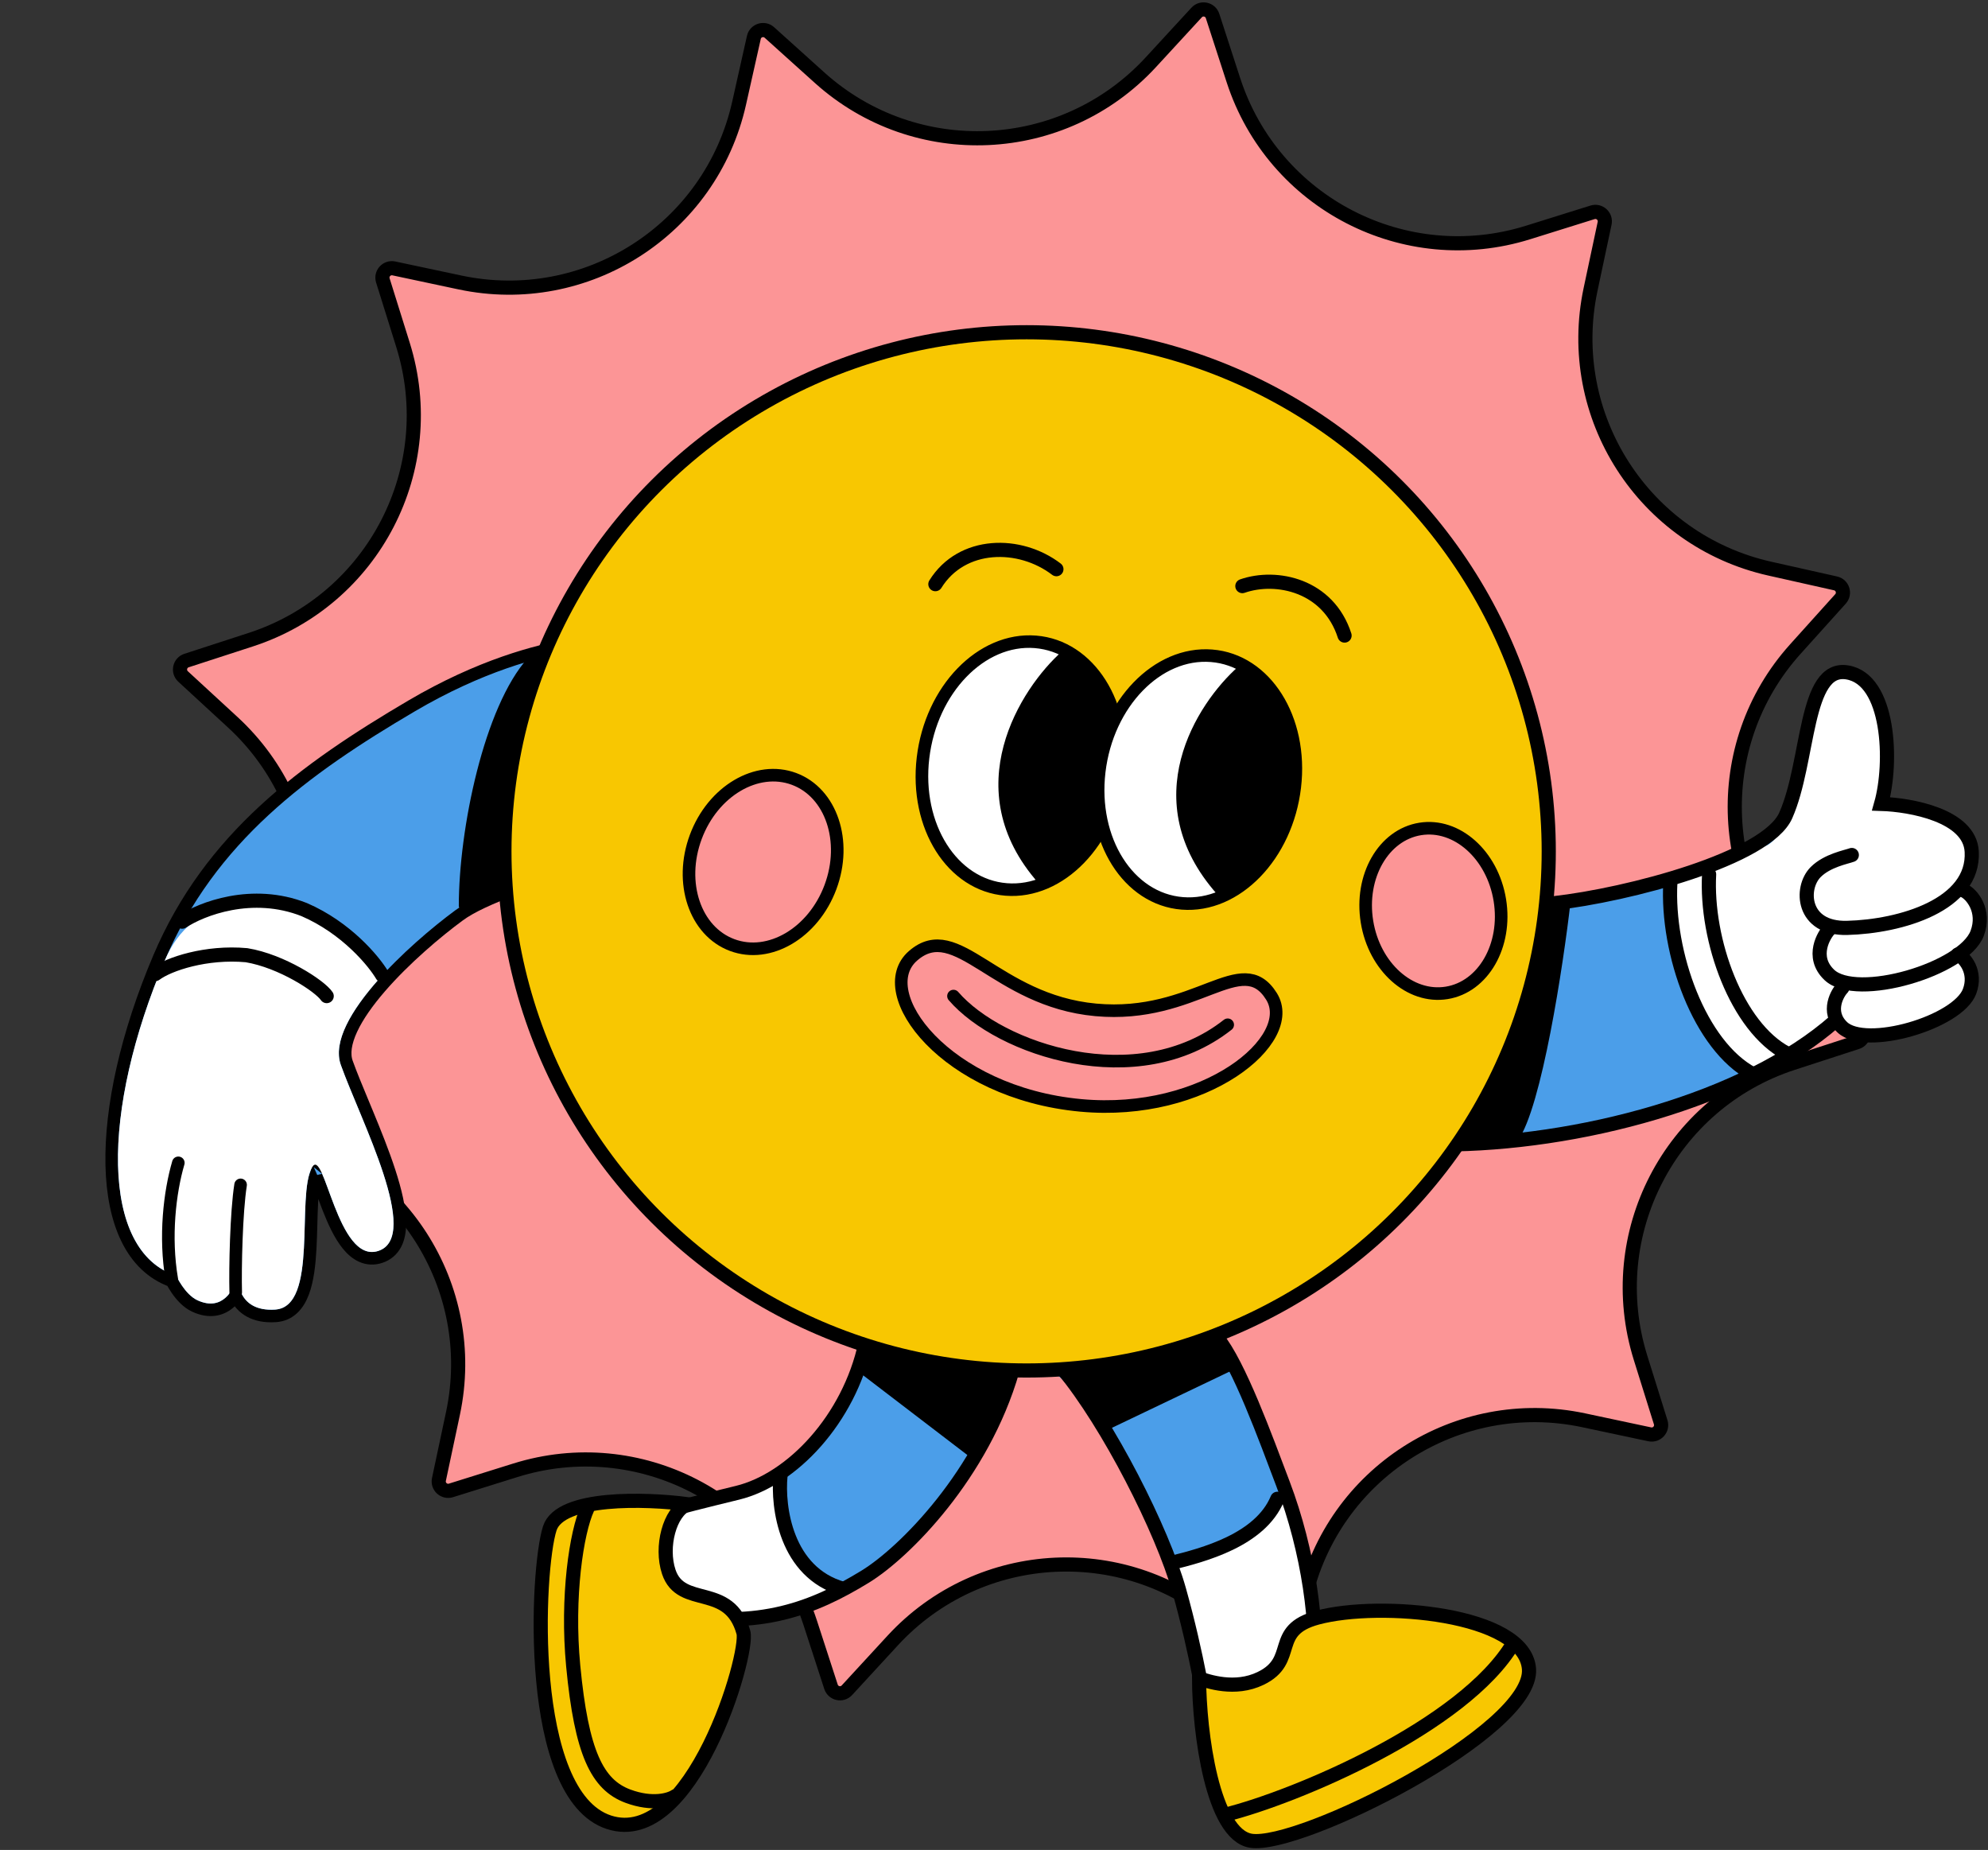 <svg width="632" height="588" viewBox="0 0 632 588" fill="none" xmlns="http://www.w3.org/2000/svg">
<rect x="0" y="0" width="632" height="588" fill="#333333" stroke="none"/>
<path d="M380.422 3.969C381.976 2.281 384.773 2.892 385.482 5.074L392.111 25.478C404.81 64.559 446.592 86.145 485.813 73.887L506.291 67.487C508.481 66.802 510.597 68.729 510.12 70.974L505.66 91.959C497.116 132.153 522.508 171.738 562.604 180.733L583.537 185.429C585.776 185.931 586.645 188.658 585.11 190.364L570.755 206.307C543.259 236.845 545.456 283.822 575.683 311.66L591.464 326.193C593.152 327.748 592.541 330.544 590.359 331.253L569.955 337.883C530.874 350.581 509.288 392.364 521.546 431.585L527.946 452.062C528.631 454.252 526.703 456.369 524.459 455.892L503.474 451.431C463.28 442.888 423.695 468.279 414.7 508.375L410.004 529.309C409.502 531.548 406.775 532.417 405.069 530.882L389.126 516.526C358.588 489.03 311.611 491.228 283.773 521.454L269.24 537.235C267.685 538.923 264.889 538.312 264.18 536.13L257.55 515.726C244.852 476.645 203.069 455.06 163.848 467.318L143.371 473.718C141.181 474.402 139.064 472.475 139.541 470.231L144.002 449.245C152.545 409.051 127.154 369.466 87.058 360.472L66.124 355.775C63.885 355.273 63.016 352.546 64.551 350.841L78.907 334.897C106.403 304.36 104.205 257.382 73.979 229.545L58.197 215.011C56.51 213.457 57.121 210.66 59.303 209.951L79.707 203.321C118.788 190.623 140.373 148.841 128.115 109.619L121.715 89.142C121.031 86.952 122.958 84.836 125.202 85.313L146.187 89.773C186.382 98.317 225.967 72.925 234.961 32.829L239.657 11.896C240.16 9.657 242.887 8.787 244.592 10.323L260.536 24.678C291.073 52.174 338.051 49.977 365.888 19.75L380.422 3.969Z" fill="#FC9596" stroke="black" stroke-width="4.5"/>
<path d="M145.935 290.945L145.943 290.94C149.709 288.145 156.196 285.222 163.632 282.492C182.538 275.552 196.213 257.796 194.893 237.411L193.462 215.326C193.055 209.054 187.759 204.031 181.23 205.116C170.77 206.855 152.612 211.575 130.846 224.379C96.769 244.424 66.8 266.214 50.569 304.455C40.348 328.537 35.103 351.918 35.527 370.388C35.939 388.347 41.789 402.456 54.611 407.121C54.658 407.211 54.709 407.306 54.764 407.408C55.107 408.041 55.609 408.906 56.252 409.837C57.49 411.632 59.436 413.956 61.968 415.113C64.256 416.159 66.369 416.499 68.298 416.216C70.229 415.932 71.805 415.047 73.057 413.926C73.76 413.297 74.371 412.584 74.901 411.84C74.974 411.995 75.051 412.15 75.132 412.304C75.983 413.929 77.327 415.564 79.415 416.717C81.498 417.869 84.178 418.461 87.572 418.245C92.173 417.952 94.82 414.731 96.31 410.792C97.78 406.908 98.336 401.862 98.611 396.817C98.751 394.269 98.82 391.661 98.887 389.14L98.889 389.078C98.955 386.568 99.019 384.149 99.145 381.904C99.272 379.637 99.46 377.6 99.763 375.878C99.933 374.912 100.132 374.088 100.358 373.403C100.406 373.503 100.455 373.609 100.505 373.719C101.16 375.158 101.84 377.016 102.621 379.153C103.177 380.671 103.783 382.33 104.469 384.078C106.048 388.105 107.999 392.455 110.486 395.54C111.739 397.094 113.22 398.444 114.977 399.227C116.79 400.036 118.789 400.189 120.892 399.5C123.119 398.77 124.73 397.345 125.743 395.42C126.723 393.557 127.097 391.321 127.11 388.957C127.134 384.249 125.719 378.405 123.751 372.364C121.768 366.282 119.157 359.805 116.665 353.782C116.207 352.674 115.753 351.582 115.307 350.511C113.318 345.728 111.504 341.366 110.228 337.796C109.219 334.974 109.738 331.378 111.707 327.127C113.659 322.913 116.901 318.356 120.818 313.823C128.646 304.766 138.891 296.124 145.935 290.945ZM101.05 371.863C101.051 371.863 101.047 371.868 101.038 371.878C101.046 371.867 101.05 371.862 101.05 371.863Z" fill="#4B9EE9" stroke="black" stroke-width="4" stroke-linecap="round"/>
<path d="M93.857 289.103L93.86 289.103C116.36 297.603 120.27 307.603 120.27 311.415C111.807 320.943 105.711 331.101 108.345 338.47C114.678 356.185 134.049 393.084 120.27 397.6C107.267 401.861 103.119 364.196 99.221 371.014C94.021 380.106 101.397 415.361 87.445 416.25C75.076 417.038 75.639 405.913 75.639 405.913C74.272 409.791 70.845 416.971 62.799 413.294C58.75 411.443 56.035 405.497 56.035 405.497C31.811 397.604 32.112 353.063 52.411 305.237C61.38 284.105 80.857 287.102 93.857 289.103Z" fill="white"/>
<path d="M74.935 410.805C74.73 403.087 75.118 385.268 76.486 376.602" stroke="black" stroke-width="4" stroke-linecap="round"/>
<path d="M54.605 406.591C52.302 393.139 53.955 378.917 56.69 369.602" stroke="black" stroke-width="4" stroke-linecap="round"/>
<path d="M49.36 309.602C53.644 306.405 65.525 302.442 78.36 303.602C89.525 305.442 101.688 313.385 103.86 316.602" stroke="black" stroke-width="4.5" stroke-linecap="round"/>
<path d="M57.913 292.943C63.938 288.932 80.134 282.551 96.717 289.113C110.068 294.889 118.806 305.421 121.506 309.965" stroke="black" stroke-width="4.5" stroke-linecap="round"/>
<path d="M145.859 287.942C145.86 263.6 153.86 224.602 167.86 209.102C172.48 206.716 181.726 206.032 184.359 206.683C194.859 209.277 201.859 254.557 175.859 272.194C170.861 273.912 145.859 292.714 145.859 287.942Z" fill="black"/>
<path d="M366.359 480.602C361.602 470.135 343.289 441.597 335.359 436.602C361.241 435.84 380.357 428.639 386.859 426.102C390.428 430.304 401.531 460.467 406.859 469.602C412.188 478.736 415.044 499.925 416.867 507.934C418.374 511.582 419.008 521.731 409.493 533.15C399.977 544.568 387.29 542.031 382.136 539.335L373.334 497.229C372.621 497.864 371.117 491.068 366.359 480.602Z" fill="#4B9EE9"/>
<path d="M406.711 478.052C405.78 484.721 384.999 493.366 374.725 496.855H372.98L381.703 533.494L391.009 535.239L402.834 533.494L406.711 527.872L409.813 519.343L417.373 514.496C414.207 499.569 407.641 471.383 406.711 478.052Z" fill="white"/>
<path d="M250.584 466.452C244.273 473.691 225.528 477.975 216.944 479.212C212.227 481.841 202.514 489.095 201.4 497.076C200.008 507.052 216.944 516.564 235.736 515.172C254.527 513.78 266.359 504.732 281.671 497.076C293.921 490.951 307.655 467.148 312.991 456.012C310.903 455.858 326.31 434.401 315.36 433.102C304.41 431.802 280.19 428.654 275.86 426.102C272.86 444.102 256.894 459.214 250.584 466.452Z" fill="#4B9EE9"/>
<path d="M351.859 454.602L336.359 436.869C349.97 436.869 375.08 430.024 385.934 426.602L393.267 434.815L351.859 454.602Z" fill="black"/>
<path d="M272.359 435.575L276.058 425.602C286.618 430.764 311.552 434.402 322.699 435.575L308.359 463.102L272.359 435.575Z" fill="black"/>
<path d="M212.08 490.651C212.235 486.929 215.117 480.958 216.538 478.438C226.309 478.438 241.158 472.493 247.361 469.521C247.943 473.721 249.455 483.594 250.851 489.488C252.247 495.381 261.901 502.541 266.553 505.384C262.87 506.935 255.038 510.347 253.177 511.587C251.316 512.828 240.124 514.689 234.761 515.464C234.115 514.43 232.473 511.897 231.078 510.036C229.333 507.71 221.579 506.547 216.538 503.639C211.498 500.731 211.886 495.303 212.08 490.651Z" fill="white"/>
<path d="M275.08 427.102C269.86 451.102 251.761 470.249 234.456 474.47C212.825 479.746 203.845 482.115 201.854 484.629C200.185 486.739 187.501 507.972 214.408 512.984C241.315 517.996 258.725 511.138 275.08 501.114C287.526 493.486 312.36 468.602 321.86 435.602" stroke="black" stroke-width="4.5" stroke-linecap="round"/>
<path d="M337.859 435.102C352.359 452.602 369.554 486.501 374.873 505.499C377.716 515.652 379.872 525.308 381.384 533.053C383.063 541.654 390.384 548.561 398.998 546.947C408.052 545.251 416.79 541.332 417.619 533.284C419.281 517.135 416.036 493.157 407.859 471.602C402.359 457.102 393.859 433.602 386.859 425.102" stroke="black" stroke-width="4.5" stroke-linecap="round"/>
<path d="M174.787 485.755C178.148 475.472 205.356 476.362 218.539 478.092C212.854 480.563 209.962 491.663 212.606 499.597C216.561 511.462 231.887 502.811 236.337 518.878C238.203 525.616 220.022 587.844 193.573 579.192C167.124 570.541 170.584 498.609 174.787 485.755Z" fill="#F8C701" stroke="black" stroke-width="4.5" stroke-linecap="round"/>
<path d="M186.755 479.426C183.286 486.941 180.13 507.511 182.229 529.53C184.867 557.204 189.88 567.29 199.642 570.911C207.451 573.808 212.922 572.118 214.68 570.911" stroke="black" stroke-width="4.5" stroke-linecap="round"/>
<path d="M397.678 585.075C385.433 583.067 381.269 550.62 381.186 533.473C384.029 534.393 392.561 537.435 400.759 533.473C412.744 527.682 403.751 518.199 418.826 514.151C438.571 508.85 484.73 512.736 486.076 530.462C487.582 550.286 412.986 587.584 397.678 585.075Z" fill="#F8C701" stroke="black" stroke-width="4.5" stroke-linecap="round"/>
<path d="M389.428 576.825C411.847 571.265 465.437 548.703 481.077 522.302" stroke="black" stroke-width="4.5" stroke-linecap="round"/>
<path d="M248.118 469.106C247.152 478.909 249.766 499.805 267.945 504.974" stroke="black" stroke-width="4.5" stroke-linecap="round"/>
<path d="M372.202 496.799C382.592 494.256 400.62 489.5 406.079 476.384" stroke="black" stroke-width="4.5" stroke-linecap="round"/>
<path d="M562.716 266.795C555.677 274.001 508.555 286.259 497.106 286.259C491.66 311.606 476.725 343.527 457.034 365.522C463.109 366.36 505.948 360.43 526.896 354.774C541.976 350.702 570.885 334.455 583.244 325.866C587.852 331.941 596.231 329.009 606.705 327.333C617.179 325.657 626.605 318.535 627.862 311.413C629.119 304.291 620.74 305.757 624.51 302.824C628.281 299.892 629.538 292.979 629.119 288.79C628.783 285.438 624.65 283.623 622.625 283.134C623.672 282.017 625.935 279.322 626.605 277.478C627.443 275.174 631.842 270.147 622.625 262.187C613.408 254.227 603.982 256.95 597.488 255.274C599.834 246.057 598.466 229.788 597.488 222.805C596.161 219.524 591.455 213.128 583.244 213.798C572.98 214.636 571.513 257.788 562.716 266.795Z" fill="#4B9EE9"/>
<path d="M482.574 362.44C490.094 352.028 496.995 306.703 499.284 286.699H490.859C488.811 293.207 488.945 308.607 486.632 318.151C484.318 327.695 467.11 352.494 458.795 363.701C465.841 363.701 472.446 363.701 482.574 362.44Z" fill="black"/>
<path d="M583.243 213.798C572.979 214.636 573.111 264.61 561.262 268.87C543.253 275.347 531.013 280.094 531.013 280.094C526.845 290.242 540.125 370.09 583.243 325.866C587.852 331.941 596.231 329.009 606.704 327.333C617.178 325.657 626.604 318.535 627.861 311.413C629.118 304.291 620.739 305.757 624.509 302.824C628.28 299.892 629.537 292.979 629.118 288.79C628.783 285.438 624.649 283.623 622.624 283.134C623.672 282.017 625.934 279.322 626.604 277.478C627.442 275.174 631.841 270.147 622.624 262.187C613.407 254.227 603.981 256.95 597.487 255.274C599.833 246.057 598.465 229.788 597.487 222.805C596.161 219.524 591.454 213.128 583.243 213.798Z" fill="white"/>
<path d="M493.86 287.102C517.639 284.459 561.636 272.88 567.7 259.192C575.28 242.082 573.547 211.545 587.192 213.711C600.836 215.877 601.702 242.516 598.02 255.51C607.405 255.799 626.197 259.155 626.825 270.671C627.748 287.584 604.301 294.494 587.192 294.927C572.879 295.29 572.157 282.24 577.229 277.168C580.911 273.486 586.975 272.403 588.708 271.754" stroke="black" stroke-width="4.5" stroke-linecap="round"/>
<path d="M624.226 283.016C626.753 284.026 631.28 289.468 628.557 296.66C624.226 308.103 590.224 318.101 581.56 309.871C575.436 304.053 580.045 296.876 581.561 295.361" stroke="black" stroke-width="4.5" stroke-linecap="round"/>
<path d="M622.398 303.392C624.573 304.261 628.469 308.945 626.126 315.136C622.398 324.985 593.13 333.591 585.673 326.507C580.402 321.499 584.369 315.322 585.674 314.017" stroke="black" stroke-width="4.5" stroke-linecap="round"/>
<path d="M458.355 363.761C501.069 363.761 554.782 349.816 583.521 324.415" stroke="black" stroke-width="4.5" stroke-linecap="round"/>
<path d="M543.343 277.893C542.186 298.789 552.123 326.451 568.008 334.803" stroke="black" stroke-width="4.5" stroke-linecap="round"/>
<path d="M531.013 280.535C529.775 302.88 540.322 332.454 557.198 341.379" stroke="black" stroke-width="4.5" stroke-linecap="round"/>
<ellipse cx="326.359" cy="270.602" rx="166" ry="165" fill="#F8C701" stroke="black" stroke-width="4.5"/>
<ellipse cx="242.603" cy="273.979" rx="22.845" ry="28.176" transform="rotate(20.43 242.603 273.979)" fill="#FC9596" stroke="black" stroke-width="4"/>
<ellipse rx="21.398" ry="26.392" transform="matrix(-0.987 0.16 0.16 0.987 455.694 289.531)" fill="#FC9596" stroke="black" stroke-width="4"/>
<ellipse rx="31.175" ry="39.63" transform="matrix(-0.997 -0.079 -0.117 0.993 324.513 243.357)" fill="white" stroke="black" stroke-width="4" stroke-linecap="round"/>
<path d="M337.673 206.992C324.444 218.693 303.771 250.909 330.116 280.663C353.247 277.152 367.687 220.832 337.673 206.992Z" fill="black"/>
<ellipse rx="31.175" ry="39.63" transform="matrix(-0.997 -0.079 -0.117 0.993 380.523 247.785)" fill="white" stroke="black" stroke-width="4" stroke-linecap="round"/>
<path d="M393.646 211.888C380.416 223.588 360.544 254.429 386.89 284.183C410.021 280.672 423.66 225.727 393.646 211.888Z" fill="black"/>
<path d="M394.956 186.288C405.858 182.503 422.311 186.063 427.447 202.009" stroke="black" stroke-width="4.5" stroke-linecap="round"/>
<path d="M335.839 180.91C324.214 172.023 305.784 172.134 297.36 185.674" stroke="black" stroke-width="4.5" stroke-linecap="round"/>
<path d="M290.277 303.782C304.272 291.643 316.385 318.027 348.319 320.98C380.252 323.932 394.717 301.479 404.21 316.68C412.803 330.442 383.082 354.992 343.606 351.343C300.647 347.371 276.808 315.466 290.277 303.782Z" fill="#FC9596" stroke="black" stroke-width="4" stroke-linecap="round" stroke-linejoin="round"/>
<path d="M303.118 316.593C317.782 333.635 361.576 348.356 390.298 325.716" stroke="black" stroke-width="4" stroke-linecap="round" stroke-linejoin="round"/>
</svg>

